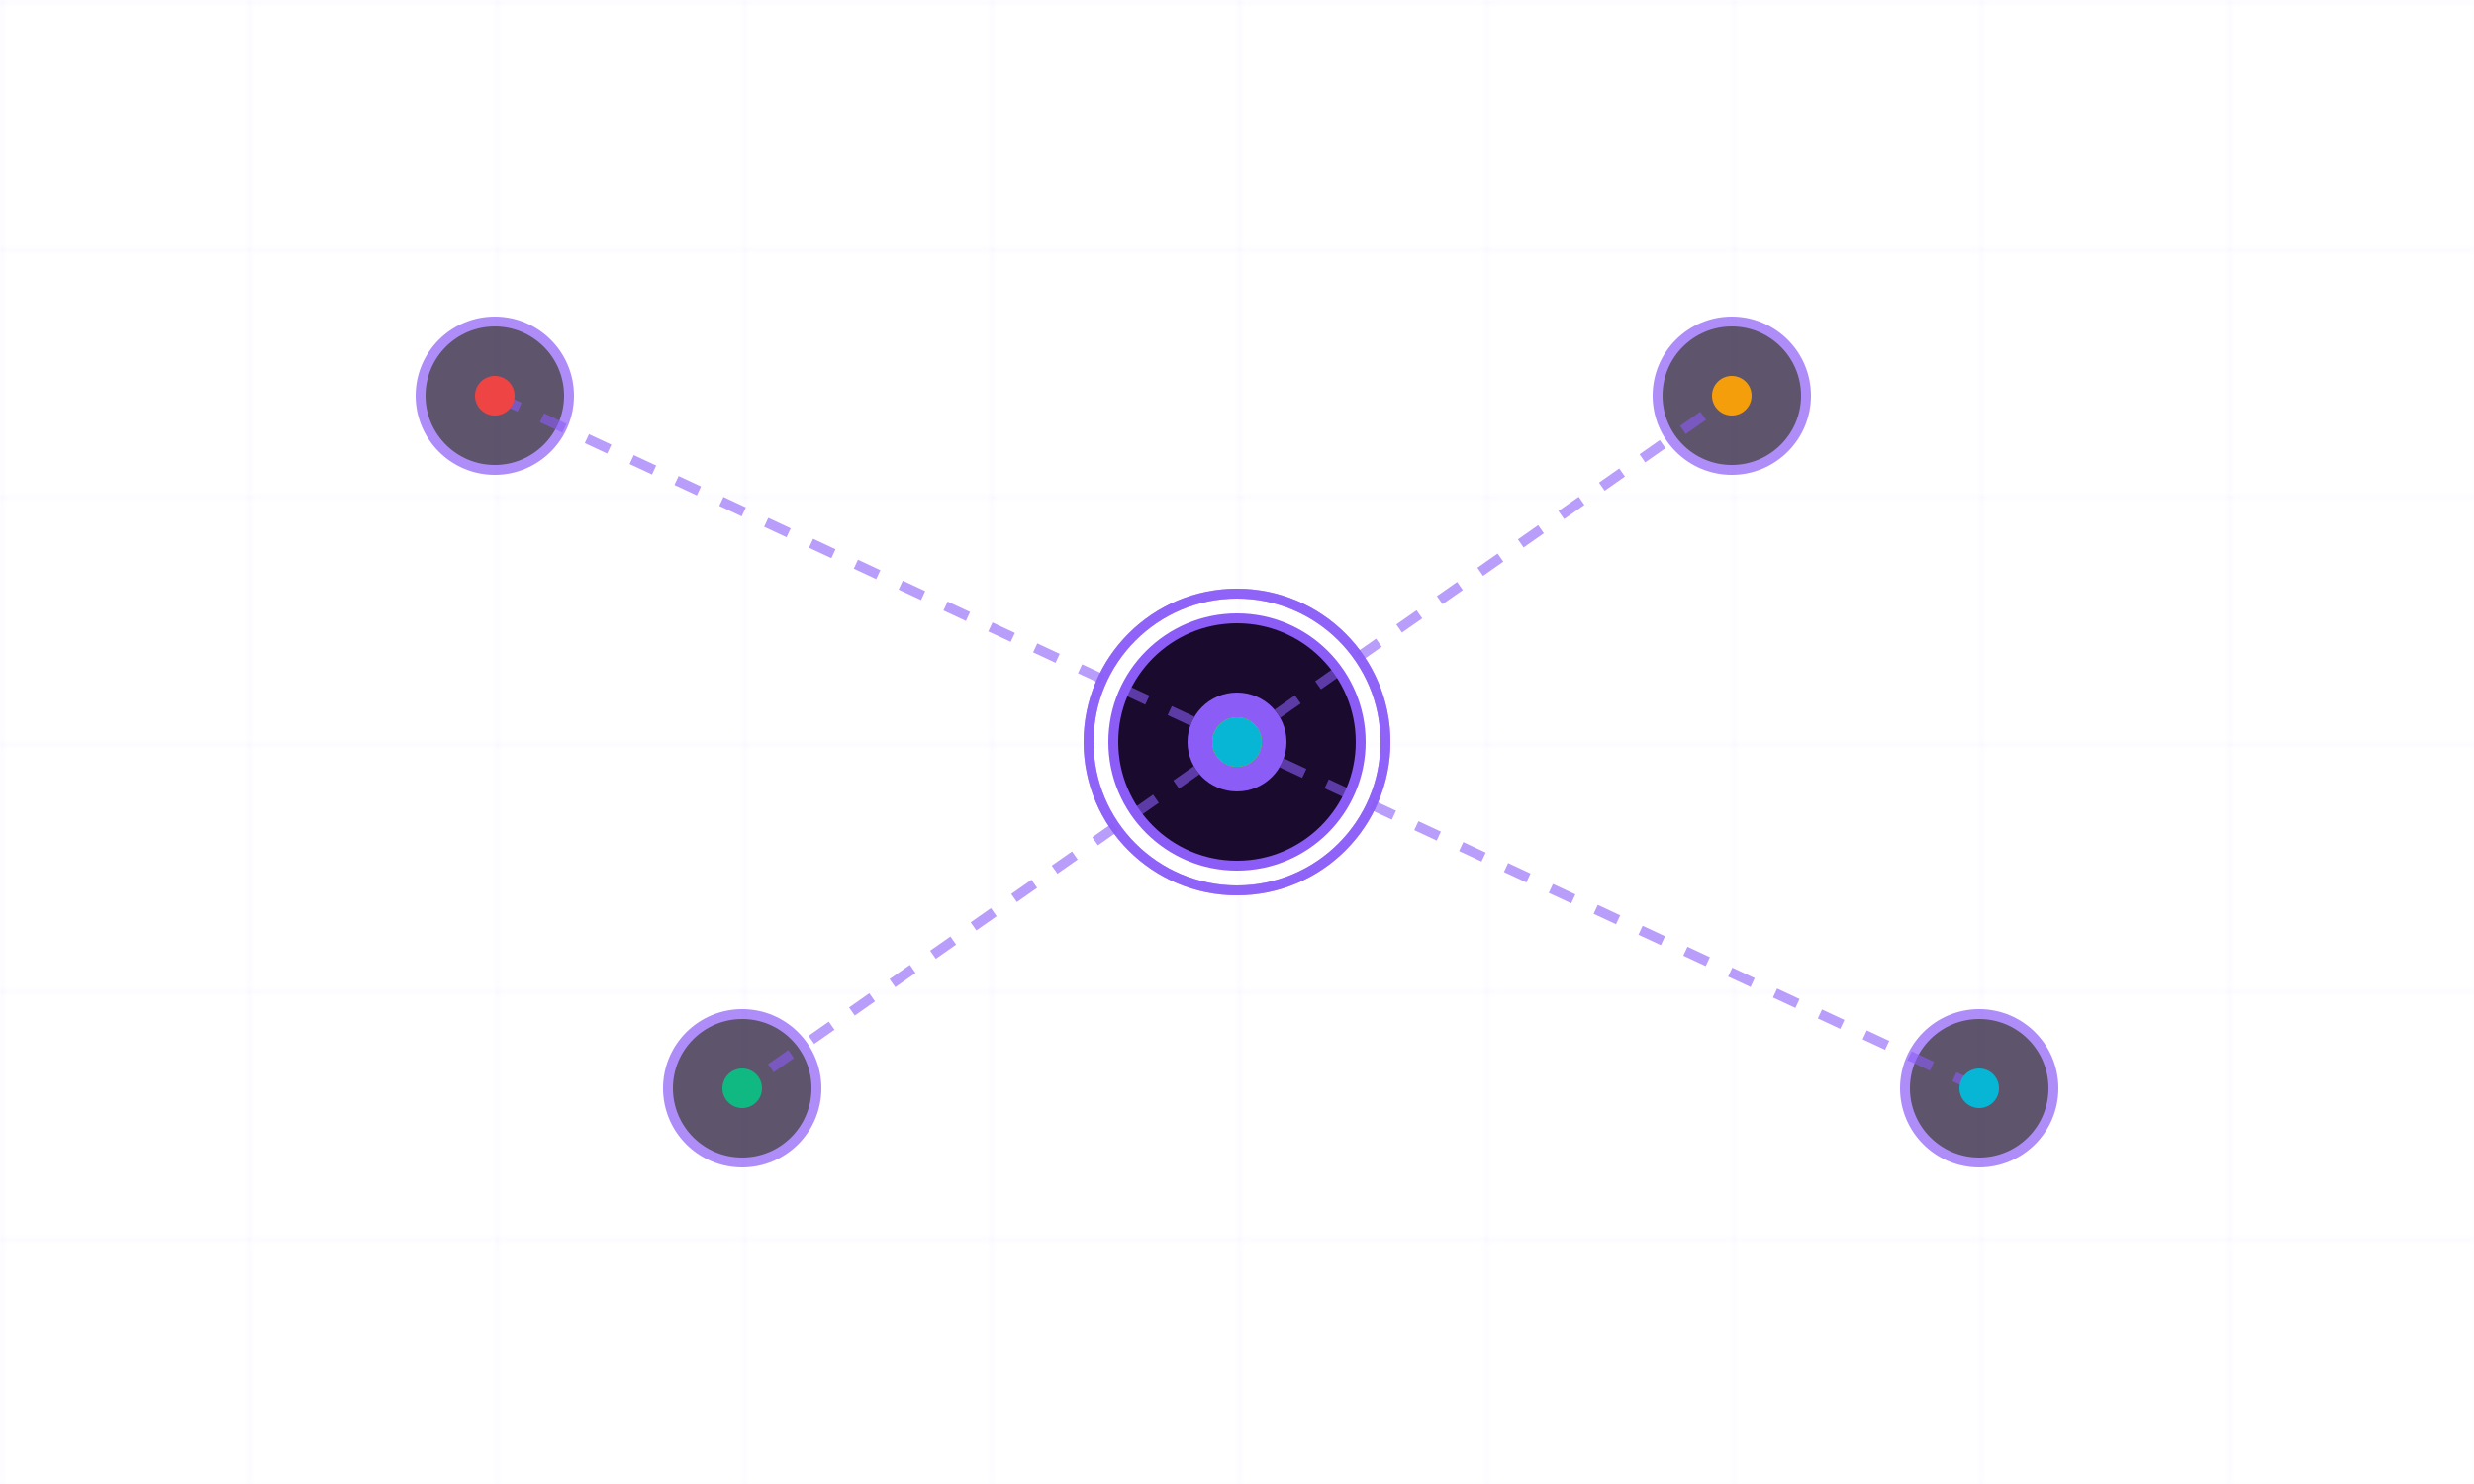 <?xml version="1.0" encoding="UTF-8"?>
<svg width="100%" height="100%" viewBox="0 0 500 300" xmlns="http://www.w3.org/2000/svg">
  <!-- Background Grid -->
  <pattern id="grid" width="50" height="50" patternUnits="userSpaceOnUse">
    <path d="M 50 0 L 0 0 0 50" fill="none" stroke="#8b5cf6" stroke-width="0.5" stroke-opacity="0.1"/>
  </pattern>
  <rect width="100%" height="100%" fill="url(#grid)" />

  <!-- Central Scanner Node -->
  <circle cx="250" cy="150" r="25" fill="#1a0b2e" stroke="#8b5cf6" stroke-width="2">
    <animate attributeName="r" values="20;25;20" dur="3s" repeatCount="indefinite" />
  </circle>
  <circle cx="250" cy="150" r="10" fill="#8b5cf6">
    <animate attributeName="opacity" values="0.7;1;0.7" dur="2s" repeatCount="indefinite" />
  </circle>

  <!-- Pulse Waves -->
  <circle cx="250" cy="150" r="30" fill="none" stroke="#8b5cf6" stroke-width="2" opacity="0.8">
    <animate attributeName="r" from="30" to="100" dur="4s" begin="0s" repeatCount="indefinite" />
    <animate attributeName="opacity" from="0.8" to="0" dur="4s" begin="0s" repeatCount="indefinite" />
  </circle>
  <circle cx="250" cy="150" r="30" fill="none" stroke="#8b5cf6" stroke-width="2" opacity="0.8">
    <animate attributeName="r" from="30" to="100" dur="4s" begin="2s" repeatCount="indefinite" />
    <animate attributeName="opacity" from="0.8" to="0" dur="4s" begin="2s" repeatCount="indefinite" />
  </circle>

  <!-- Target Nodes -->
  <!-- Node 1 -->
  <circle cx="100" cy="80" r="15" fill="#1a0b2e" stroke="#8b5cf6" stroke-width="2" opacity="0.7">
    <animate attributeName="opacity" values="0.7;1;0.7" dur="3s" begin="1s" repeatCount="indefinite" />
  </circle>
  
  <!-- Node 2 -->
  <circle cx="150" cy="220" r="15" fill="#1a0b2e" stroke="#8b5cf6" stroke-width="2" opacity="0.7">
    <animate attributeName="opacity" values="0.7;1;0.7" dur="3s" begin="2s" repeatCount="indefinite" />
  </circle>
  
  <!-- Node 3 -->
  <circle cx="350" cy="80" r="15" fill="#1a0b2e" stroke="#8b5cf6" stroke-width="2" opacity="0.7">
    <animate attributeName="opacity" values="0.7;1;0.7" dur="3s" begin="1.5s" repeatCount="indefinite" />
  </circle>
  
  <!-- Node 4 -->
  <circle cx="400" cy="220" r="15" fill="#1a0b2e" stroke="#8b5cf6" stroke-width="2" opacity="0.7">
    <animate attributeName="opacity" values="0.7;1;0.7" dur="3s" begin="2.5s" repeatCount="indefinite" />
  </circle>

  <!-- Connection Lines -->
  <!-- Line 1 -->
  <line x1="250" y1="150" x2="100" y2="80" stroke="#8b5cf6" stroke-width="2" stroke-dasharray="5,5" opacity="0.6">
    <animate attributeName="stroke-dashoffset" from="0" to="100" dur="3s" repeatCount="indefinite" />
    <animate id="line1pulse" attributeName="opacity" values="0.2;0.8;0.2" dur="3s" begin="1s" repeatCount="indefinite" />
  </line>
  
  <!-- Line 2 -->
  <line x1="250" y1="150" x2="150" y2="220" stroke="#8b5cf6" stroke-width="2" stroke-dasharray="5,5" opacity="0.6">
    <animate attributeName="stroke-dashoffset" from="0" to="100" dur="3s" repeatCount="indefinite" />
    <animate id="line2pulse" attributeName="opacity" values="0.2;0.8;0.2" dur="3s" begin="2s" repeatCount="indefinite" />
  </line>
  
  <!-- Line 3 -->
  <line x1="250" y1="150" x2="350" y2="80" stroke="#8b5cf6" stroke-width="2" stroke-dasharray="5,5" opacity="0.6">
    <animate attributeName="stroke-dashoffset" from="0" to="100" dur="3s" repeatCount="indefinite" />
    <animate id="line3pulse" attributeName="opacity" values="0.2;0.8;0.2" dur="3s" begin="1.5s" repeatCount="indefinite" />
  </line>
  
  <!-- Line 4 -->
  <line x1="250" y1="150" x2="400" y2="220" stroke="#8b5cf6" stroke-width="2" stroke-dasharray="5,5" opacity="0.6">
    <animate attributeName="stroke-dashoffset" from="0" to="100" dur="3s" repeatCount="indefinite" />
    <animate id="line4pulse" attributeName="opacity" values="0.2;0.8;0.2" dur="3s" begin="2.5s" repeatCount="indefinite" />
  </line>

  <!-- Data Packets -->
  <!-- Packet 1 -->
  <circle class="data-packet" cx="250" cy="150" r="5" fill="#ef4444">
    <animate attributeName="cx" values="250;100" dur="2s" begin="1s" repeatCount="indefinite" />
    <animate attributeName="cy" values="150;80" dur="2s" begin="1s" repeatCount="indefinite" />
    <animate attributeName="opacity" values="1;0.8;1;0" dur="2s" begin="1s" repeatCount="indefinite" />
  </circle>
  
  <!-- Packet 2 -->
  <circle class="data-packet" cx="250" cy="150" r="5" fill="#10b981">
    <animate attributeName="cx" values="250;150" dur="2s" begin="2s" repeatCount="indefinite" />
    <animate attributeName="cy" values="150;220" dur="2s" begin="2s" repeatCount="indefinite" />
    <animate attributeName="opacity" values="1;0.8;1;0" dur="2s" begin="2s" repeatCount="indefinite" />
  </circle>
  
  <!-- Packet 3 -->
  <circle class="data-packet" cx="250" cy="150" r="5" fill="#f59e0b">
    <animate attributeName="cx" values="250;350" dur="2s" begin="1.5s" repeatCount="indefinite" />
    <animate attributeName="cy" values="150;80" dur="2s" begin="1.5s" repeatCount="indefinite" />
    <animate attributeName="opacity" values="1;0.8;1;0" dur="2s" begin="1.5s" repeatCount="indefinite" />
  </circle>
  
  <!-- Packet 4 -->
  <circle class="data-packet" cx="250" cy="150" r="5" fill="#06b6d4">
    <animate attributeName="cx" values="250;400" dur="2s" begin="2.5s" repeatCount="indefinite" />
    <animate attributeName="cy" values="150;220" dur="2s" begin="2.5s" repeatCount="indefinite" />
    <animate attributeName="opacity" values="1;0.8;1;0" dur="2s" begin="2.5s" repeatCount="indefinite" />
  </circle>
  
  <!-- Return Packets -->
  <!-- Return Packet 1 -->
  <circle class="data-packet" cx="100" cy="80" r="4" fill="#ef4444">
    <animate attributeName="cx" values="100;250" dur="2s" begin="3s" repeatCount="indefinite" />
    <animate attributeName="cy" values="80;150" dur="2s" begin="3s" repeatCount="indefinite" />
    <animate attributeName="opacity" values="0;1;0.8;0" dur="2s" begin="3s" repeatCount="indefinite" />
  </circle>
  
  <!-- Return Packet 2 -->
  <circle class="data-packet" cx="150" cy="220" r="4" fill="#10b981">
    <animate attributeName="cx" values="150;250" dur="2s" begin="4s" repeatCount="indefinite" />
    <animate attributeName="cy" values="220;150" dur="2s" begin="4s" repeatCount="indefinite" />
    <animate attributeName="opacity" values="0;1;0.8;0" dur="2s" begin="4s" repeatCount="indefinite" />
  </circle>
  
  <!-- Return Packet 3 -->
  <circle class="data-packet" cx="350" cy="80" r="4" fill="#f59e0b">
    <animate attributeName="cx" values="350;250" dur="2s" begin="3.5s" repeatCount="indefinite" />
    <animate attributeName="cy" values="80;150" dur="2s" begin="3.5s" repeatCount="indefinite" />
    <animate attributeName="opacity" values="0;1;0.8;0" dur="2s" begin="3.5s" repeatCount="indefinite" />
  </circle>
  
  <!-- Return Packet 4 -->
  <circle class="data-packet" cx="400" cy="220" r="4" fill="#06b6d4">
    <animate attributeName="cx" values="400;250" dur="2s" begin="4.5s" repeatCount="indefinite" />
    <animate attributeName="cy" values="220;150" dur="2s" begin="4.5s" repeatCount="indefinite" />
    <animate attributeName="opacity" values="0;1;0.8;0" dur="2s" begin="4.5s" repeatCount="indefinite" />
  </circle>
</svg> 
